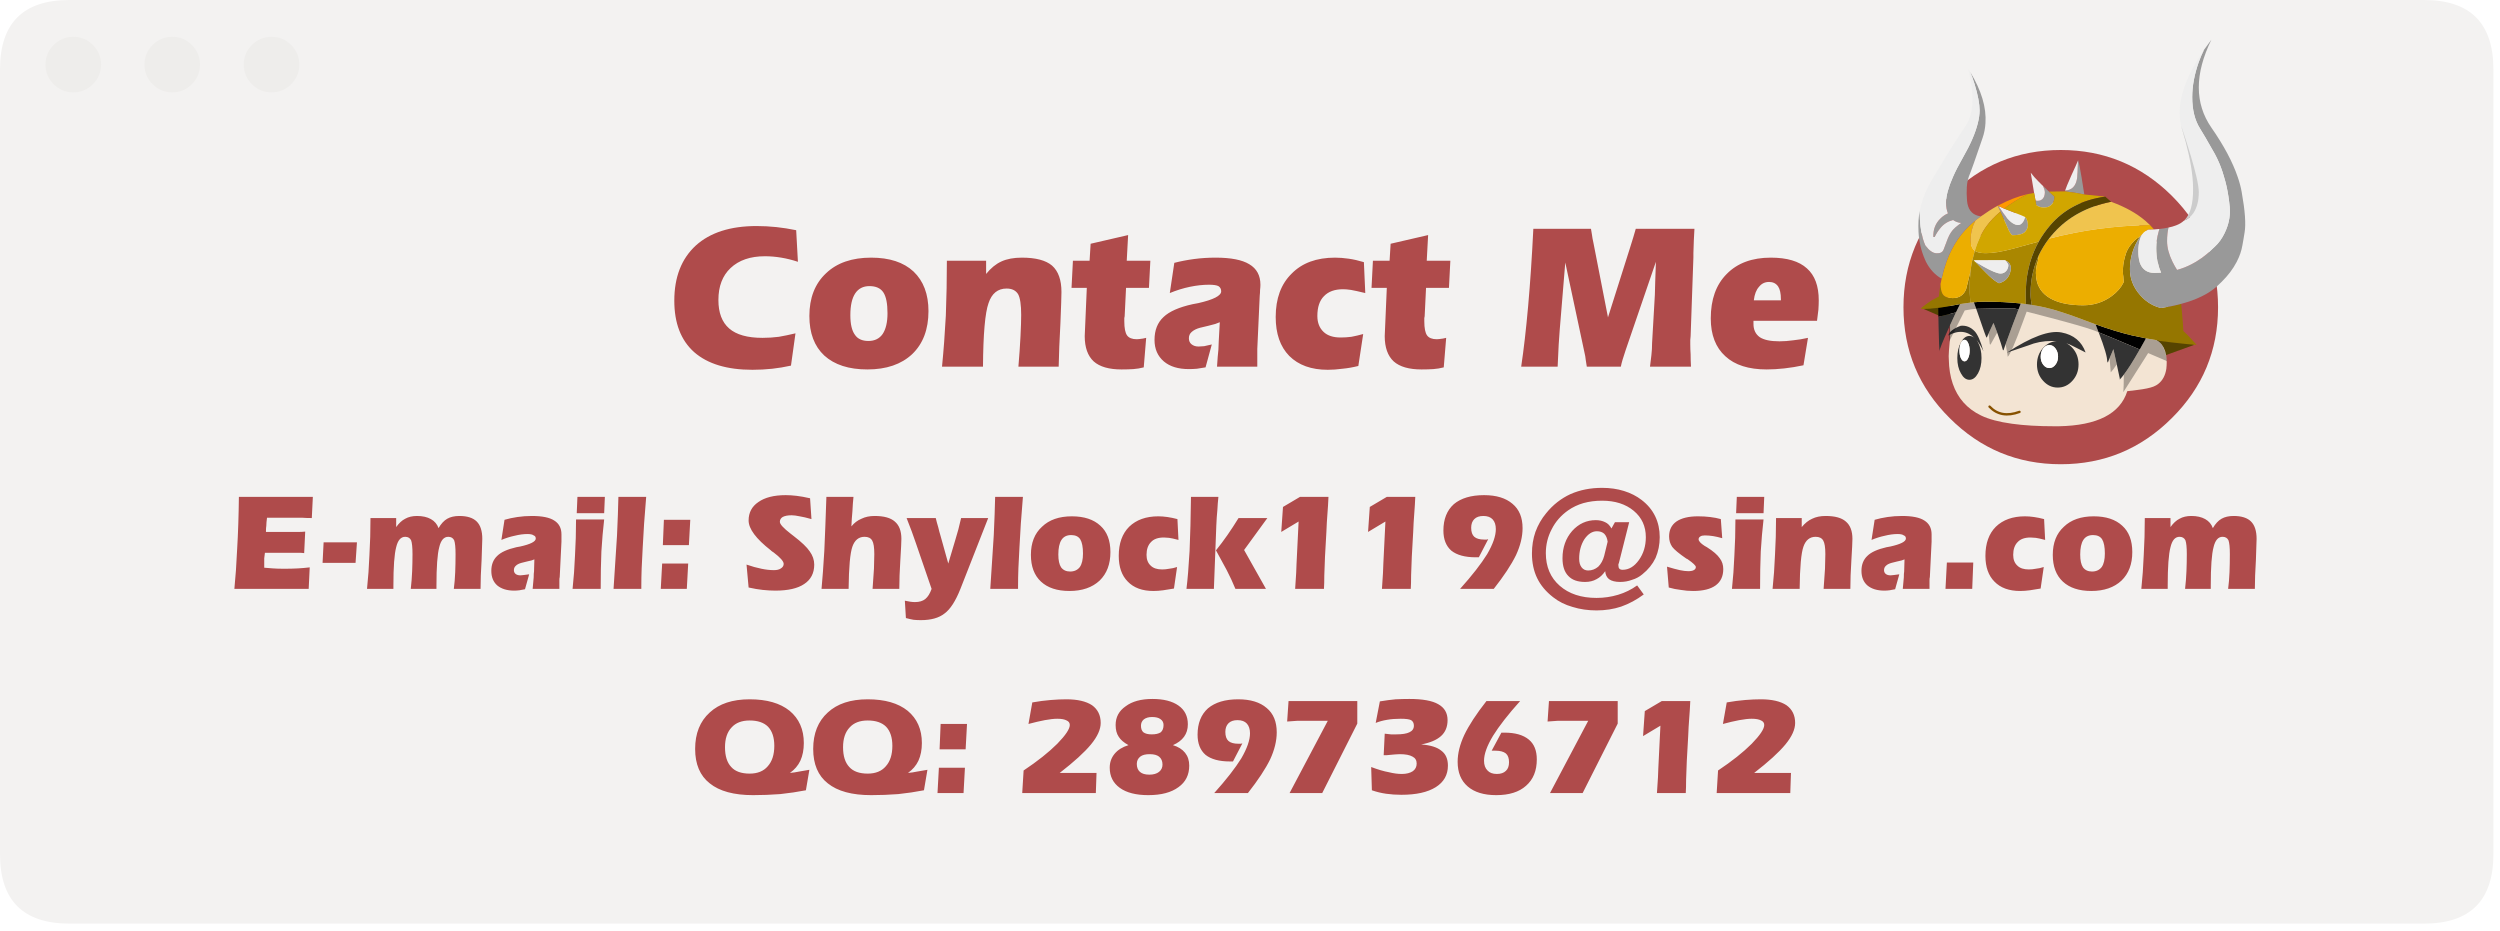 
<svg xmlns="http://www.w3.org/2000/svg" version="1.1" xmlns:xlink="http://www.w3.org/1999/xlink" preserveAspectRatio="none" x="0px" y="0px" width="360px" height="134px" viewBox="0 0 360 134">
<defs>
<linearGradient id="Gradient_1" gradientUnits="userSpaceOnUse" x1="112.688" y1="42.25" x2="117.412" y2="61.15" spreadMethod="pad">
<stop  offset="0%" stop-color="#CCCCCC"/>

<stop  offset="100%" stop-color="#999999"/>
</linearGradient>

<filter id="Filter_1" x="-20%" y="-20%" width="140%" height="140%" color-interpolation-filters="sRGB">
<feColorMatrix in="SourceGraphic" type="matrix" values="0 0 0 0 0.961 0 0 0 0 0.329 0 0 0 0 0.302 0 0 0 1 0" result="result1"/>
</filter>

<filter id="Filter_2" x="-20%" y="-20%" width="140%" height="140%" color-interpolation-filters="sRGB">
<feColorMatrix in="SourceGraphic" type="matrix" values="0 0 0 0 0.941 0 0 0 0 0.843 0 0 0 0 0.396 0 0 0 1 0" result="result1"/>
</filter>

<filter id="Filter_3" x="-20%" y="-20%" width="140%" height="140%" color-interpolation-filters="sRGB">
<feColorMatrix in="SourceGraphic" type="matrix" values="0 0 0 0 0.592 0 0 0 0 0.804 0 0 0 0 0.459 0 0 0 1 0" result="result1"/>
</filter>

<g id="Layer0_0_MEMBER_0_FILL">
<path fill="#F3F2F1" stroke="none" d="
M 2770.25 229.65
Q 2770.25 219.65 2760.25 219.65
L 2421.2 219.65
Q 2411.2 219.65 2411.2 229.65
L 2411.2 342.65
Q 2411.2 352.65 2421.2 352.65
L 2760.25 352.65
Q 2770.25 352.65 2770.25 342.65
L 2770.25 229.65 Z"/>
</g>

<g id="circle_mc_0_Layer0_0_FILL">
<path fill="#EEEDEB" stroke="none" d="
M 16 8
Q 16 4.7 13.65 2.35 11.3 0 8 0 4.7 0 2.35 2.35 0 4.7 0 8 0 11.3 2.35 13.65 4.7 16 8 16 11.3 16 13.65 13.65 16 11.3 16 8 Z"/>
</g>

<g id="Layer0_0_MEMBER_1_MEMBER_0_FILL">
<path fill="#AF4B4B" stroke="none" d="
M 2681.95 279.85
Q 2688.6 286.5 2697.95 286.5 2707.3 286.5 2713.95 279.85 2720.6 273.25 2720.6 263.9 2720.6 254.5 2713.95 247.85 2707.3 241.25 2697.95 241.25 2688.6 241.25 2681.95 247.85 2675.3 254.5 2675.3 263.9 2675.3 273.25 2681.95 279.85 Z"/>
</g>

<g id="avatar_head_mc_3_0_Layer3_0_FILL">
<path fill="#564400" stroke="none" d="
M 25.9 65.65
L 11.55 69.4 24.55 75.05 25.9 65.65
M 107 77.8
L 110.1 89.85 124.9 84.5 107 77.8 Z"/>
</g>

<g id="avatar_head_mc_3_0_Layer2_0_FILL">
<path fill="#F3E4D3" stroke="none" d="
M 113.2 94.5
Q 113.35 93.2 113.35 91.75 113.35 91.1 113.3 90.5 113.05 86.8 111.35 84.5 110.485 83.346 109.25 82.6 124.978 45.08 96 31.35 67.084 17.668 44.05 32.9 21.053 48.138 22.15 63.15 23.307 78.204 22.8 82.95 22.35 87.752 22.35 89.25 22.35 89.9 22.4 90.5 22.5 96.25 24.05 100.75 27.15 109.8 35.85 114 40.7 116.35 48.8 117.45 56.3 118.5 66.6 118.5 67.4 118.5 68.25 118.5 92.4 118.05 96.9 103.85 98.8 103.6 101.05 103.35 105.6 102.8 107.8 101.95 109 101.5 109.9 100.75 112.55 98.65 113.2 94.5 Z"/>
</g>

<g id="avatar_head_mc_3_0_Layer1_0_FILL">
<path fill="#333333" stroke="none" d="
M 46.7 87.75
Q 53.4 85.55 55.6 84.75 60.1 82.9 65.25 82.9 66.393 82.9 67.45 83 64.165 83.149 61.75 85.8 59.2 88.65 59.2 92.7 59.2 96.7 61.75 99.5 64.3 102.35 67.85 102.35 71.45 102.35 74 99.5 76.55 96.7 76.55 92.7 76.55 88.65 74 85.8 72.85 84.537 71.45 83.85 72.936 84.326 74.25 85.05 75.95 85.95 79.5 87.7 77.05 80.8 69.45 79.35 61.85 77.85 46.7 87.75
M 61.8 86
Q 62.9 84.6 64.35 84.6 65.85 84.6 66.9 86 68 87.45 68 89.45 68 91.4 66.9 92.8 65.85 94.2 64.35 94.2 62.9 94.2 61.8 92.8 60.75 91.4 60.75 89.45 60.75 87.45 61.8 86
M 34.6 83.5
Q 34.3 82.95 34 82.5 35.5 84.35 36.85 87.2 35.05 80.75 33.15 78.8 30.7 76.25 27.4 76.55 22.85 78.25 22.1 80.65 28.6 77.05 33.3 81.8 32.25 80.8 31 80.8 28.9 80.8 27.45 83.5 25.95 86.2 25.95 90 25.95 93.8 27.45 96.4 28.9 99.1 31 99.1 33.1 99.1 34.6 96.4 36.05 93.8 36.05 90 36.05 86.2 34.6 83.5
M 27.45 83.7
Q 28.1 82.4 28.95 82.4 29.85 82.4 30.45 83.7 31.1 85.05 31.1 86.9 31.1 88.85 30.45 90.1 29.85 91.4 28.95 91.4 28.1 91.4 27.45 90.1 26.85 88.85 26.85 86.9 26.85 85.05 27.45 83.7 Z"/>

<path fill="#FFFFFF" stroke="none" d="
M 64.35 84.6
Q 62.9 84.6 61.8 86 60.75 87.45 60.75 89.45 60.75 91.4 61.8 92.8 62.9 94.2 64.35 94.2 65.85 94.2 66.9 92.8 68 91.4 68 89.45 68 87.45 66.9 86 65.85 84.6 64.35 84.6
M 28.95 82.4
Q 28.1 82.4 27.45 83.7 26.85 85.05 26.85 86.9 26.85 88.85 27.45 90.1 28.1 91.4 28.95 91.4 29.85 91.4 30.45 90.1 31.1 88.85 31.1 86.9 31.1 85.05 30.45 83.7 29.85 82.4 28.95 82.4 Z"/>
</g>

<g id="avatar_head_mc_3_0_Layer0_0_FILL">
<path fill="#000000" fill-opacity="0.302" stroke="none" d="
M 39 79.8
L 39 79.8
Q 39.226 81.623 39.5 84.25
L 39.65 84.3
Q 39.75 84.35 39.75 84.5 41.348 81.537 42.6 79.4
L 42.6 79.4
Q 41.725 76.975 41.05 75.35 40.183 77.267 39 79.8
M 27.1 67.5
Q 26.332 69.109 25.4 70.95 24.192 73.586 22.75 76.7 22.623 76.978 22.5 77.25
L 22.5 83.25 29.05 70.15
Q 32.055 69.555 33.75 69.5 33.802 69.498 33.85 69.5 33.316 67.986 32.85 66.75 32.132 66.811 31.35 66.9 31.011 66.943 30.65 67 28.956 67.202 27.1 67.5
M 109 82.55
Q 106.811 82.205 104.7 81.8 103.438 84.11 102.1 86.45 101.923 86.751 101.75 87.05 97.983 93.679 95.45 96.95 95.421 102.293 95.25 104
L 95.25 104.25
Q 95.4 103.95 103.9 90.65 104.803 89.24 105.6 87.95 109.275 89.506 113.45 91.3 112.755 85.103 109.7 82.8 110.95 82.874 109 82.55
M 89.5 90.1
Q 89.702 92.583 90 96 91.038 94.937 92.5 92.65 92.358 92.01 92.2 91.3 91.477 88.132 91.1 86.3 90.819 86.981 90.45 87.85 89.96 89.036 89.5 90.1
M 84.9 79.25
Q 84.279 77.54 83.65 75.95 81.598 75.216 79.45 74.4 68.55 70.25 62.5 68.9 59.871 68.299 57 67.85 56.515 67.774 56 67.7 55.293 67.597 54.55 67.5 53.527 67.367 52.45 67.25 51.998 68.449 51.5 69.75 49.145 75.814 46.1 84.25 47 88.812 47 89.5 48.55 87.95 53.15 75.4 54.105 72.793 54.9 70.65 58.339 71.539 63.95 73 79.1 77 83 78.5 83.775 78.798 84.9 79.25 Z"/>

<path fill="#000000" stroke="none" d="
M 32.85 66.75
Q 33.316 67.986 33.85 69.5 39.591 69.3 49.5 69.25
L 51.5 69.75
Q 51.998 68.449 52.45 67.25 45.615 66.5 37.5 66.5 35.374 66.5 32.85 66.75
M 27.1 67.5
Q 25.33 67.812 23.4 68.2 20.571 68.756 18 69.05 18 69.287 18 69.5 18 70.322 18.05 72.8 20.222 72.303 23.2 71.55 24.372 71.243 25.4 70.95 26.332 69.109 27.1 67.5
M 83.65 75.95
Q 84.279 77.54 84.9 79.25 89.93 81.285 102.1 86.45 103.438 84.11 104.7 81.8 104.546 81.778 104.4 81.75 101.578 81.216 98.95 80.6 92.143 78.989 83.65 75.95 Z"/>

<path fill="#333333" stroke="none" d="
M 33.85 69.5
Q 34.479 71.24 35.2 73.35 37.75 80.8 38 81.25
L 38.25 81.5
Q 38.652 80.62 39 79.8 40.183 77.267 41.05 75.35 41.725 76.975 42.6 79.4
L 42.6 79.4
Q 44.451 84.603 45 86.75
L 45.25 86.75
Q 45.696 85.488 46.1 84.25 49.145 75.814 51.5 69.75
L 49.5 69.25
Q 39.591 69.3 33.85 69.5
M 25.4 70.95
Q 24.372 71.243 23.2 71.55 20.222 72.303 18.05 72.8 18.085 74.747 18.15 77.65 18.35 85.6 18.5 87
L 18.5 87.2
Q 18.525 85.982 22.5 77.25 22.623 76.978 22.75 76.7 24.192 73.586 25.4 70.95
M 84.9 79.25
L 84.95 79.3
Q 88.65 88.85 88.5 91.5 88.75 91.5 88.75 92 89.113 91.104 89.5 90.1 89.96 89.036 90.45 87.85 90.819 86.981 91.1 86.3 91.477 88.132 92.2 91.3 92.358 92.01 92.5 92.65 93.705 98.097 93.75 98.5
L 93.75 99
Q 94.521 98.229 95.45 96.95 97.983 93.679 101.75 87.05 101.923 86.751 102.1 86.45 89.93 81.285 84.9 79.25 Z"/>

<path fill="#957600" stroke="none" d="
M 31.15 58.2
Q 31.249 55.945 31.45 53.8 30.983 55.815 30.4 58.2 30.039 59.629 29.65 61.2 28.15 65 24 65 20.85 65 19.8 63.25 19.032 61.983 18.95 59.1 18.524 61.664 18.25 64.35 16.548 65.187 15.15 66 13.754 66.859 10.75 69.25 11.164 69.48 11.25 69.55 14.379 69.545 18 69.05 20.571 68.756 23.4 68.2 25.33 67.812 27.1 67.5 28.956 67.202 30.65 67 31.011 66.943 31.35 66.9 31.328 66.282 31.3 65.65 31.195 64.186 31.15 62.75 31.089 60.41 31.15 58.2
M 100 40.9
Q 97.402 43.452 96.45 46.05 95.83 47.848 95.45 49.7 95.447 49.85 95.4 50 95.305 50.672 95.2 51.35 94.907 54.057 95.25 56.1
L 95.4 58.2 95.4 58.35
Q 93.805 61.663 90.4 64.15 85.15 68 78.5 68 70.9 68 66 65.75 60.581 63.246 59.2 58.2 58.75 56.495 58.75 54.5 58.75 52.3 59.4 50.25 59.436 50.128 59.45 50 59.511 49.854 59.55 49.7 59.768 48.704 59.85 47.35 59.346 48.507 58.9 49.7 58.844 49.85 58.8 50 57.373 53.905 56.8 58.2 56.5 60.827 56.5 63.6 56.5 64.396 56.7 65.9
L 56.7 65.95
Q 56.792 66.524 56.9 67.2 56.947 67.532 57 67.85 59.871 68.299 62.5 68.9 68.55 70.25 79.45 74.4 81.598 75.216 83.65 75.95 92.143 78.989 98.95 80.6 101.578 81.216 104.4 81.75 104.546 81.778 104.7 81.8 106.811 82.205 109 82.55 110.95 82.874 109.7 82.8 116.341 83.639 119.95 84 122.848 84.335 125.85 84.55 124.804 83.413 123.4 81.85 121.909 80.169 120.3 78.75 120.182 75.911 119.7 70.7 119.578 69.019 119.4 67.4 115.532 68.455 110.95 69.15 107.344 68.282 104.4 65.85 103.304 64.928 102.3 63.8 99.962 61.163 98.9 58.2 98 55.714 98 53 98 51.476 98.15 50 98.204 49.85 98.2 49.7 98.726 45.967 100.4 42.55 101.37 40.532 102.5 39.05 100.853 40.078 100 40.9 Z"/>

<path fill="#ECAE00" stroke="none" d="
M 33.5 32.65
Q 33.207 32.872 32.9 33.1 25.24 39.401 21.45 49.7 21.42 49.85 21.35 50 20.184 53.264 19.4 56.9 19.265 57.557 19.15 58.2 19.056 58.66 18.95 59.1 19.032 61.983 19.8 63.25 20.85 65 24 65 28.15 65 29.65 61.2 30.039 59.629 30.4 58.2 30.983 55.815 31.45 53.8 31.692 51.855 32.05 50 32.071 49.85 32.1 49.7 32.156 49.361 32.2 49
L 32.1 49.7
Q 32.201 49.376 32.25 49.05 32.312 48.904 32.35 48.75 32.765 46.931 33.25 45.25
L 33.25 45.25
Q 31.5 44 31.5 40.5 31.5 36.673 33.5 32.65
M 96.45 46.05
Q 97.402 43.452 100 40.9 100.853 40.078 102.5 39.05 103.104 38.357 103.7 37.75 103.944 37.568 104.15 37.35 104.287 37.285 104.4 37.2 104.937 36.794 105.5 36.45 106.836 36.441 108.05 36.35 107.273 35.423 106.35 34.5 84.543 34.864 64.2 40.2 61.605 43.593 59.85 47.35 59.768 48.704 59.55 49.7 59.511 49.854 59.45 50 59.436 50.128 59.4 50.25 58.75 52.3 58.75 54.5 58.75 56.495 59.2 58.2 60.581 63.246 66 65.75 70.9 68 78.5 68 85.15 68 90.4 64.15 93.805 61.663 95.4 58.35
L 95.4 58.2 95.25 56.1
Q 94.907 54.057 95.2 51.35 95.305 50.672 95.4 50 95.447 49.85 95.45 49.7 95.83 47.848 96.45 46.05 Z"/>

<path fill="#AA8700" stroke="none" d="
M 59.95 41.4
Q 52.54 43.501 49.15 44.4 42.2 46.25 37.85 46.25 34.619 46.25 33.25 45.25 32.765 46.931 32.35 48.75 32.312 48.904 32.25 49.05 32.201 49.376 32.1 49.7
L 32.2 49
Q 32.156 49.361 32.1 49.7 32.071 49.85 32.05 50 31.692 51.855 31.45 53.8 31.249 55.945 31.15 58.2 31.089 60.41 31.15 62.75 31.195 64.186 31.3 65.65 31.328 66.282 31.35 66.9 32.132 66.811 32.85 66.75 35.374 66.5 37.5 66.5 45.615 66.5 52.45 67.25 53.527 67.367 54.55 67.5 54.5 65.834 54.5 63.75 54.5 63.017 54.5 62.3 54.578 60.21 54.75 58.2 55.22 53.919 56.35 50 56.405 49.85 56.45 49.7 57.776 45.323 59.95 41.4
M 45.75 49.2
Q 45.936 49.271 46.1 49.35 46.453 49.509 46.75 49.7 46.97 49.841 47.15 50 48.82 51.396 48.05 54.1 47.303 56.952 44.9 58.2 44.199 58.569 43.35 58.8 42.85 58.553 42.3 58.2 40.421 56.98 38 54.5 35.432 51.859 33.6 50 33.472 49.873 33.35 49.75 33.325 49.725 33.3 49.7 33.071 49.472 32.85 49.25
L 45.75 49.2
M 32.6 48.75
L 32.5 48.75
Q 32.599 48.64 32.65 48.7 32.642 48.725 32.6 48.75 Z"/>

<path fill="#999999" stroke="none" d="
M 33.75 50
Q 33.542 49.872 33.35 49.75 33.472 49.873 33.6 50 35.432 51.859 38 54.5 40.421 56.98 42.3 58.2 42.85 58.553 43.35 58.8 44.199 58.569 44.9 58.2 47.303 56.952 48.05 54.1 48.82 51.396 47.15 50 46.97 49.841 46.75 49.7 46.453 49.509 46.1 49.35 46.261 49.532 46.4 49.7 46.528 49.856 46.6 50 47.25 50.811 47.25 51.25 47.25 52.45 46.5 53.5 45.55 54.75 44 54.75 42.05 54.75 36.8 51.8 35.001 50.778 33.75 50
M 54.2 31.15
Q 54.06 32.029 53.5 33 52.55 34.5 51.35 34.5 49.15 34.5 46.5 31.35 45.619 30.33 43.15 26.6 42.983 26.526 42.8 26.45 43.367 27.641 43.95 28.9 45.553 32.48 47.4 36.65 47.897 37.805 48.7 38.65 48.657 38.75 49.1 38.75 52.954 38.754 54.3 37.25 55.684 35.797 55.35 33.7 55.047 31.767 54.2 31.15
M 61.7 18.15
Q 61.824 18.452 61.95 18.75 62.5 20 62.5 20.75 62.5 22.8 61.4 23.75 60.35 24.663 58.6 24.3 58.779 25.371 58.9 26.1 59 26.446 60.15 26.85 61.307 27.308 62.85 27.15 64.446 26.996 65.5 25.75 66.457 24.602 66.5 22.65 65.313 21.604 64.2 20.55 62.898 19.349 61.7 18.15
M 76.3 7.65
Q 76.272 8.419 76.25 9.25 76.164 12.847 76 14.5 75.979 14.778 75.95 15 75.17 19.926 70.95 20.1 70.937 20.303 70.9 20.45 75.38 20.986 78.95 21.75 78.337 17.581 77.8 14.5 76.989 9.595 76.4 7.45 76.358 7.555 76.3 7.65
M 124 -18.85
Q 124 -10.9 127.3 -5.7 129.052 -2.915 132.5 3.2 134.49 6.504 135.95 10.35 136.719 12.395 137.3 14.5 137.877 16.364 138.3 18.25 139.213 22.337 139.65 26.95 140.079 31.613 138.25 36.2 137.915 37.041 137.55 37.8 135.88 41.295 133.45 43.5 130.53 46.253 130.25 46.5 128.126 48.308 125.8 49.7 125.577 49.853 125.3 50 124.611 50.42 123.85 50.8 120.909 52.356 117.65 53.25
L 117.65 53.2
Q 116.613 51.564 115.85 50 115.771 49.85 115.7 49.7 113.5 45.172 113.5 41.25 113.5 38.065 114.1 35.55 112.383 35.955 110.3 36.15 110.126 36.758 109.95 37.4 109 40.75 109 44.1 109 47.064 109.5 49.7 109.556 49.851 109.6 50 110.099 52.33 111 54.4 109.654 54.5 108.25 54.5 105.924 54.5 104.4 53.4 102.796 52.305 102.05 50 102.042 49.853 102 49.7 101.5 47.928 101.5 45.5 101.505 42.645 102.15 40.55 102.433 39.62 102.85 38.85 103.241 38.258 103.7 37.75 103.104 38.357 102.5 39.05 101.37 40.532 100.4 42.55 98.726 45.967 98.2 49.7 98.204 49.85 98.15 50 98 51.476 98 53 98 55.714 98.9 58.2 99.962 61.163 102.3 63.8 103.304 64.928 104.4 65.85 107.344 68.282 110.95 69.15 115.532 68.455 119.4 67.4 128.977 64.841 134.25 60.15 135.342 59.183 136.3 58.2 140.308 54.225 142.5 50 142.599 49.85 142.65 49.7 144.361 46.413 144.95 42.95 144.987 42.869 145.4 40.4 145.597 39.278 145.85 37.65 146.767 32.483 144.65 20.75 144.132 17.754 143 14.5 139.85 5.141 132 -6.15 121.487 -21.37 132 -42.85 130.389 -40.718 128.95 -38.65 127.763 -36.422 126.7 -33.45 124 -25.8 124 -18.85
M 31.3 -29.4
Q 32.235 -27.319 33.15 -24.35 35.25 -17.45 35.25 -13.35 35.25 -10.91 34.5 -8 33.002 -1.848 28.25 6.4 25.711 10.825 24.1 14.5 21.25 20.958 21.25 25.1 21.25 27.752 22.05 29.65 20.339 30.361 18.85 31.85 15.77 34.883 15.95 39.5 16.189 39.5 16.5 39.5 17.35 37.65 18.9 35.75 20.944 33.237 24.2 32.4 25.629 33.46 27.6 33.65 27.114 33.855 25.1 35.55 23.142 37.232 22 40.1 20.867 43.023 20.25 44.7 19.627 46.415 17.3 46.3 14.977 46.246 12.6 43 12.043 41.762 11.6 40.25 10.25 35.6 10.25 28.85
L 10.25 28.6
Q 9.521 32.637 9.75 37.15 9.746 37.256 9.75 37.3 10.071 43.529 12.45 48.9 12.631 49.308 12.8 49.7 12.9 49.851 12.95 50 15.315 54.56 19.4 56.9 20.184 53.264 21.35 50 21.42 49.85 21.45 49.7 25.24 39.401 32.9 33.1 33.207 32.872 33.5 32.65 33.573 32.585 33.65 32.5 34.729 31.688 35.8 30.9 35.164 30.818 34.6 30.65 30.457 29.505 30 24.3 29.499 17.809 30.7 14.5 30.765 14.347 30.8 14.2 32.169 10.884 36.5 -1.85 37.519 -4.818 37.7 -8 38.37 -17.795 31.3 -29.4 Z"/>

<path fill="#EEEEEE" stroke="none" d="
M 46.1 49.35
Q 45.936 49.271 45.75 49.2
L 32.85 49.25
Q 33.071 49.472 33.3 49.7 33.325 49.725 33.35 49.75 33.542 49.872 33.75 50 35.001 50.778 36.8 51.8 42.05 54.75 44 54.75 45.55 54.75 46.5 53.5 47.25 52.45 47.25 51.25 47.25 50.811 46.6 50 46.528 49.856 46.4 49.7 46.261 49.532 46.1 49.35
M 53.5 33
Q 54.06 32.029 54.2 31.15 54.128 31.117 54.05 31.05 53.086 30.561 50.25 29.5 47.517 28.487 45.5 27.65 44.172 27.085 43.15 26.6 45.619 30.33 46.5 31.35 49.15 34.5 51.35 34.5 52.55 34.5 53.5 33
M 61.95 18.75
Q 61.824 18.452 61.7 18.15 61.596 18.093 61.5 18 59.495 16.029 58.1 14.5 57.225 13.491 56.6 12.65 56.757 13.616 56.9 14.5 57.55 18.343 58 21.1 58.344 22.961 58.6 24.3 60.35 24.663 61.4 23.75 62.5 22.8 62.5 20.75 62.5 20 61.95 18.75
M 76.25 9.25
Q 76.272 8.419 76.3 7.65 75.645 9.287 73.55 13.8 73.416 14.171 73.25 14.5 71.483 18.43 70.95 20.1 75.17 19.926 75.95 15 75.979 14.778 76 14.5 76.164 12.847 76.25 9.25
M 110.3 36.15
Q 109.244 36.299 108.05 36.35 106.836 36.441 105.5 36.45 104.937 36.794 104.4 37.2 104.287 37.285 104.15 37.35 103.944 37.568 103.7 37.75 103.241 38.258 102.85 38.85 102.433 39.62 102.15 40.55 101.505 42.645 101.5 45.5 101.5 47.928 102 49.7 102.042 49.853 102.05 50 102.796 52.305 104.4 53.4 105.924 54.5 108.25 54.5 109.654 54.5 111 54.4 110.099 52.33 109.6 50 109.556 49.851 109.5 49.7 109 47.064 109 44.1 109 40.75 109.95 37.4 110.126 36.758 110.3 36.15
M 127.3 -5.7
Q 124 -10.9 124 -18.85 124 -25.8 126.7 -33.45 127.763 -36.422 128.95 -38.65 116.284 -20.134 119.35 -7.05 124.099 7.053 125.8 14.5 126.75 18.659 126.75 20.75 126.75 26.15 124.5 29.5 122.965 31.757 120.6 32.65 120.573 32.678 120.55 32.7 120.484 32.762 120.4 32.8 119.213 33.897 117.25 34.65 117.196 34.681 117.1 34.7 115.774 35.217 114.1 35.55 113.5 38.065 113.5 41.25 113.5 45.172 115.7 49.7 115.771 49.85 115.85 50 116.613 51.564 117.65 53.2
L 117.65 53.25
Q 120.909 52.356 123.85 50.8 124.611 50.42 125.3 50 125.577 49.853 125.8 49.7 128.126 48.308 130.25 46.5 130.53 46.253 133.45 43.5 135.88 41.295 137.55 37.8 137.915 37.041 138.25 36.2 140.079 31.613 139.65 26.95 139.213 22.337 138.3 18.25 137.877 16.364 137.3 14.5 136.719 12.395 135.95 10.35 134.49 6.504 132.5 3.2 129.052 -2.915 127.3 -5.7
M 30.1 -8
Q 29.807 -7.428 29.45 -6.9 24.393 0.587 20.9 6.4 18.176 10.931 16.05 14.5 15.454 15.514 14.9 16.45 12.382 20.69 10.9 25.9 10.524 27.231 10.25 28.6
L 10.25 28.85
Q 10.25 35.6 11.6 40.25 12.043 41.762 12.6 43 14.977 46.246 17.3 46.3 19.627 46.415 20.25 44.7 20.867 43.023 22 40.1 23.142 37.232 25.1 35.55 27.114 33.855 27.6 33.65 25.629 33.46 24.2 32.4 20.944 33.237 18.9 35.75 17.35 37.65 16.5 39.5 16.189 39.5 15.95 39.5 15.77 34.883 18.85 31.85 20.339 30.361 22.05 29.65 21.25 27.752 21.25 25.1 21.25 20.958 24.1 14.5 25.711 10.825 28.25 6.4 33.002 -1.848 34.5 -8 35.25 -10.91 35.25 -13.35 35.25 -17.45 33.15 -24.35 32.235 -27.319 31.3 -29.4 30.955 -30.016 30.55 -30.65 34.232 -15.537 30.1 -8 Z"/>

<path fill="#F0C44E" stroke="none" d="
M 43.95 28.9
Q 43.367 27.641 42.8 26.45 39.319 28.366 35.8 30.9 34.729 31.688 33.65 32.5 33.573 32.585 33.5 32.65 31.5 36.673 31.5 40.5 31.5 44 33.25 45.25
L 33.25 45.25
Q 35.091 39.184 38.05 35.1 40.398 31.862 43.95 28.9
M 90.4 24.9
Q 90.294 24.877 90.15 24.8 75.267 27.785 66.3 37.7 65.184 38.93 64.2 40.2 84.543 34.864 106.35 34.5 105.44 33.583 104.4 32.7 98.867 27.999 90.4 24.9 Z"/>

<path fill="#FF9900" fill-opacity="0.988" stroke="none" d="
M 43.15 26.6
Q 44.172 27.085 45.5 27.65 49.694 24.467 55.3 21.6 49.171 23.032 43 26.35 42.907 26.405 42.8 26.45 42.983 26.526 43.15 26.6 Z"/>

<path fill="#D1A600" stroke="none" d="
M 64.2 20.55
Q 65.313 21.604 66.5 22.65 66.457 24.602 65.5 25.75 64.446 26.996 62.85 27.15 61.307 27.308 60.15 26.85 59 26.446 58.9 26.1 58.779 25.371 58.6 24.3 58.344 22.961 58 21.1 56.674 21.312 55.3 21.6 49.694 24.467 45.5 27.65 47.517 28.487 50.25 29.5 53.086 30.561 54.05 31.05 54.128 31.117 54.2 31.15 55.047 31.767 55.35 33.7 55.684 35.797 54.3 37.25 52.954 38.754 49.1 38.75 48.657 38.75 48.7 38.65 47.897 37.805 47.4 36.65 45.553 32.48 43.95 28.9 40.398 31.862 38.05 35.1 35.091 39.184 33.25 45.25 34.619 46.25 37.85 46.25 42.2 46.25 49.15 44.4 52.54 43.501 59.95 41.4 61.931 37.894 64.6 34.75 73.155 24.657 87.7 22.65
L 78.95 21.75
Q 75.38 20.986 70.9 20.45 67.185 20.503 64.2 20.55 Z"/>

<path fill="#564400" stroke="none" d="
M 90.15 24.8
L 87.7 22.65
Q 73.155 24.657 64.6 34.75 61.931 37.894 59.95 41.4 57.776 45.323 56.45 49.7 56.405 49.85 56.35 50 55.22 53.919 54.75 58.2 54.578 60.21 54.5 62.3 54.5 63.017 54.5 63.75 54.5 65.834 54.55 67.5 55.293 67.597 56 67.7 56.515 67.774 57 67.85 56.947 67.532 56.9 67.2 56.792 66.524 56.7 65.95
L 56.7 65.9
Q 56.5 64.396 56.5 63.6 56.5 60.827 56.8 58.2 57.373 53.905 58.8 50 58.844 49.85 58.9 49.7 59.346 48.507 59.85 47.35 61.605 43.593 64.2 40.2 65.184 38.93 66.3 37.7 75.267 27.785 90.15 24.8 Z"/>

<path fill="url(#Gradient_1)" stroke="none" d="
M 119.35 -7.05
Q 119.519 -6.328 119.7 -5.65 123.248 5.957 124.1 14.5 124.349 16.951 124.35 19.15 124.496 28.947 120.6 32.65 122.965 31.757 124.5 29.5 126.75 26.15 126.75 20.75 126.75 18.659 125.8 14.5 124.099 7.053 119.35 -7.05 Z"/>
</g>

<g id="Layer0_0_MEMBER_2_FILL">
<path fill="#AF4B4B" stroke="none" d="
M 253.6 103.75
Q 254.05 103.95 254.05 104.4 254.05 105.25 252.25 107.1 250.4 108.95 247.4 110.95
L 247.2 114.2 257.8 114.2 257.9 111.3 252.6 111.3
Q 255.7 108.9 257.1 107.2 258.5 105.5 258.5 104.1 258.5 102.45 257.25 101.55 255.95 100.7 253.55 100.7 252.55 100.7 251.3 100.8 250.05 100.9 248.65 101.15
L 248.1 104.25
Q 249.4 103.9 250.45 103.7 251.55 103.5 252.25 103.5 253.15 103.5 253.6 103.75
M 195.45 104.2
L 195.45 100.95 185.55 100.95 185.35 103.9
Q 186.15 103.85 186.75 103.8 187.35 103.8 187.7 103.8 188.8 103.8 191 103.8 191.1 103.8 191.2 103.8
L 185.7 114.2 190.4 114.2 195.45 104.2
M 203.2 103.7
Q 203.6 103.95 203.6 104.5 203.6 105.15 202.95 105.45 202.35 105.75 201.05 105.75 200.7 105.75 200.3 105.75 199.9 105.7 199.4 105.65
L 199.25 108.75
Q 199.4 108.75 199.65 108.75 201.15 108.6 201.55 108.6 202.8 108.6 203.4 108.95 204 109.25 204 109.95 204 110.65 203.45 111.05 202.85 111.45 201.85 111.45 201 111.45 200 111.2 198.9 111 197.45 110.45
L 197.55 113.8
Q 198.55 114.15 199.6 114.3 200.65 114.45 201.8 114.45 205 114.45 206.75 113.35 208.5 112.25 208.5 110.25 208.5 108.8 207.55 108.1 206.65 107.35 204.65 107.2 206.55 106.85 207.5 106 208.45 105.15 208.45 103.7 208.45 102.15 207.1 101.4 205.8 100.65 202.95 100.65 202 100.65 200.95 100.7 199.9 100.8 198.7 101
L 198.1 104.1
Q 198.85 103.8 199.75 103.65 200.6 103.5 201.7 103.5 202.8 103.5 203.2 103.7
M 216.65 105.5
Q 216.6 105.5 216.4 105.5 216.25 105.5 216.2 105.5
L 214.8 108.1
Q 214.9 108.1 215.05 108.1 215.15 108.1 215.35 108.1 216.35 108.1 216.85 108.5 217.3 108.9 217.3 109.75 217.3 110.6 216.85 111 216.4 111.45 215.55 111.45 214.65 111.45 214.2 110.95 213.7 110.45 213.7 109.55 213.7 108.1 215 105.95 216.3 103.85 218.9 100.95
L 214.05 100.95
Q 211.85 103.75 210.85 105.85 209.9 107.9 209.9 109.7 209.9 112 211.35 113.25 212.8 114.5 215.45 114.5 218.25 114.5 219.75 113.15 221.3 111.8 221.3 109.35 221.3 107.45 220.15 106.5 218.95 105.5 216.65 105.5
M 239.1 104.5
L 238.8 110.6
Q 238.8 111 238.75 111.9 238.7 112.8 238.6 114.2
L 242.75 114.2
Q 242.8 113.45 242.8 112.25 242.9 110 242.9 109.55
L 243.1 106
Q 243.15 104.65 243.25 103.4 243.35 102.15 243.4 100.95
L 239.3 100.95 236.85 102.4 236.6 106 239.1 104.5
M 232.95 104.2
L 232.95 100.95 223.05 100.95 222.85 103.9
Q 223.65 103.85 224.25 103.8 224.85 103.8 225.2 103.8 226.3 103.8 228.5 103.8 228.6 103.8 228.7 103.8
L 223.2 114.2 227.9 114.2 232.95 104.2
M 183.85 105.45
Q 183.85 103.15 182.4 101.95 180.95 100.7 178.3 100.7 175.5 100.7 173.95 102 172.45 103.35 172.45 105.8 172.45 107.7 173.6 108.7 174.8 109.65 177.1 109.65 177.15 109.65 177.3 109.65 177.5 109.65 177.55 109.65
L 178.9 107.05
Q 178.8 107.05 178.7 107.1 178.6 107.1 178.35 107.1 177.35 107.1 176.9 106.7 176.45 106.3 176.45 105.4 176.45 104.6 176.9 104.15 177.35 103.7 178.2 103.7 179.1 103.7 179.55 104.2 180 104.7 180 105.6 180 107.05 178.75 109.2 177.45 111.3 174.85 114.2
L 179.7 114.2
Q 181.9 111.4 182.9 109.35 183.85 107.3 183.85 105.45
M 115.1 111.1
Q 114.4 111.25 113.75 111.3 114.75 110.6 115.25 109.55 115.75 108.45 115.75 107 115.75 104.05 113.7 102.35 111.65 100.7 107.95 100.7 104.25 100.7 102.2 102.6 100.1 104.5 100.1 107.85 100.1 111.15 102.2 112.8 104.3 114.5 108.45 114.5 110.4 114.5 112.35 114.35 114.25 114.15 116.05 113.8
L 116.55 110.85
Q 115.8 111 115.1 111.1
M 105.3 110.45
Q 104.4 109.5 104.4 107.6 104.4 105.75 105.35 104.75 106.25 103.75 107.95 103.75 109.7 103.75 110.6 104.65 111.5 105.6 111.5 107.4 111.5 109.3 110.55 110.35 109.65 111.4 107.95 111.4 106.15 111.4 105.3 110.45
M 133.55 110.85
Q 132.8 111 132.1 111.1 131.4 111.25 130.75 111.3 131.75 110.6 132.25 109.55 132.75 108.45 132.75 107 132.75 104.05 130.7 102.35 128.65 100.7 124.95 100.7 121.25 100.7 119.2 102.6 117.1 104.5 117.1 107.85 117.1 111.15 119.2 112.8 121.3 114.5 125.45 114.5 127.4 114.5 129.35 114.35 131.25 114.15 133.05 113.8
L 133.55 110.85
M 128.5 107.4
Q 128.5 109.3 127.55 110.35 126.65 111.4 124.95 111.4 123.15 111.4 122.3 110.45 121.4 109.5 121.4 107.6 121.4 105.75 122.35 104.75 123.25 103.75 124.95 103.75 126.7 103.75 127.6 104.65 128.5 105.6 128.5 107.4
M 138.95 110.55
L 135.2 110.55 135 114.2 138.75 114.2 138.95 110.55
M 135.45 104.25
L 135.3 107.9 139.05 107.9 139.25 104.25 135.45 104.25
M 158.5 104.1
Q 158.5 102.45 157.25 101.55 155.95 100.7 153.55 100.7 152.55 100.7 151.3 100.8 150.05 100.9 148.65 101.15
L 148.1 104.25
Q 149.4 103.9 150.45 103.7 151.55 103.5 152.25 103.5 153.15 103.5 153.6 103.75 154.05 103.95 154.05 104.4 154.05 105.25 152.25 107.1 150.4 108.95 147.4 110.95
L 147.2 114.2 157.8 114.2 157.9 111.3 152.6 111.3
Q 155.7 108.9 157.1 107.2 158.5 105.5 158.5 104.1
M 171.05 104.3
Q 171.05 102.55 169.7 101.6 168.35 100.65 165.95 100.65 163.5 100.65 162.1 101.7 160.65 102.7 160.65 104.4 160.65 105.45 161.1 106.1 161.5 106.75 162.5 107.3 161.2 107.7 160.5 108.55 159.8 109.4 159.8 110.55 159.8 112.4 161.25 113.45 162.7 114.5 165.35 114.5 168.15 114.5 169.7 113.35 171.25 112.25 171.25 110.25 171.25 109.15 170.65 108.4 170.05 107.65 168.9 107.3 169.95 106.85 170.5 106.1 171.05 105.35 171.05 104.3
M 167.1 103.55
Q 167.55 103.85 167.55 104.4 167.55 105.1 167.15 105.45 166.7 105.75 165.85 105.75 165.05 105.75 164.65 105.45 164.3 105.15 164.3 104.5 164.3 103.95 164.7 103.6 165.15 103.25 165.9 103.25 166.7 103.25 167.1 103.55
M 164.2 108.95
Q 164.65 108.6 165.55 108.6 166.45 108.6 166.9 108.95 167.4 109.35 167.4 110.1 167.4 110.75 166.9 111.15 166.4 111.55 165.5 111.55 164.6 111.55 164.15 111.15 163.7 110.75 163.7 110 163.7 109.35 164.2 108.95
M 297.2 75.85
Q 295.6 77.3 295.6 79.9 295.6 82.4 297.05 83.75 298.5 85.1 301.15 85.1 303.9 85.1 305.5 83.6 307.05 82.1 307.05 79.5 307.05 77 305.6 75.7 304.15 74.35 301.5 74.35 298.75 74.35 297.2 75.85
M 300 77.75
Q 300.45 77.05 301.4 77.05 302.3 77.05 302.7 77.65 303.1 78.3 303.1 79.7 303.1 81 302.65 81.65 302.15 82.3 301.25 82.3 300.4 82.3 299.95 81.7 299.55 81.1 299.55 79.85 299.55 78.45 300 77.75
M 294.5 77.75
L 294.35 74.75
Q 293.6 74.55 292.9 74.45 292.2 74.35 291.6 74.35 288.95 74.35 287.4 75.85 285.9 77.35 285.9 80.05 285.9 82.45 287.2 83.75 288.5 85.1 290.9 85.1 291.55 85.1 292.3 85 293.05 84.9 293.85 84.75
L 294.3 81.65
Q 293.7 81.85 293.15 81.9 292.65 82 292.15 82 291.05 82 290.5 81.45 289.9 80.9 289.9 79.9 289.9 78.7 290.55 78.05 291.15 77.4 292.4 77.4 292.7 77.4 293.15 77.45 293.55 77.5 294.5 77.75
M 280.35 81
L 280.15 84.8 284 84.8 284.15 81 280.35 81
M 324.95 77.6
Q 324.95 75.9 324.15 75.1 323.35 74.3 321.65 74.3 320.6 74.3 319.9 74.7 319.2 75.1 318.65 76.05 318.35 75.2 317.55 74.75 316.75 74.3 315.55 74.3 314.55 74.3 313.85 74.7 313.15 75.05 312.55 75.9
L 312.55 74.6 308.85 74.6
Q 308.85 77.35 308.7 79.9 308.6 82.45 308.35 84.8
L 312.15 84.8 312.15 84.3
Q 312.15 80.3 312.55 78.8 312.9 77.3 313.85 77.3 314.45 77.3 314.7 77.8 314.9 78.35 314.9 79.8 314.9 81 314.85 82.25 314.8 83.5 314.65 84.8
L 318.35 84.8 318.35 84.3
Q 318.35 80.3 318.75 78.8 319.1 77.3 320.05 77.3 320.65 77.3 320.9 77.8 321.1 78.35 321.1 79.8 321.1 81.15 321.05 82.4 321 83.65 320.85 84.8
L 324.7 84.8
Q 324.7 83.05 324.85 80.65 324.95 78.25 324.95 77.6
M 278.15 78
Q 278.15 77.7 278.15 77.45 278.15 77.15 278.15 76.95 278.15 75.6 277.1 74.95 276.1 74.3 273.9 74.3 272.8 74.3 271.8 74.45 270.8 74.6 269.95 74.85
L 269.5 77.75
Q 270.45 77.35 271.4 77.15 272.4 76.9 273.25 76.9 273.9 76.9 274.15 77.1 274.45 77.2 274.45 77.55 274.45 78.2 272.2 78.7 271.85 78.75 271.65 78.8 269.7 79.25 268.9 80.05 268.05 80.85 268.05 82.2 268.05 83.55 268.9 84.3 269.8 85.05 271.35 85.05 271.7 85.05 272.1 85 272.45 84.95 272.9 84.85
L 273.5 82.7
Q 273.1 82.75 272.75 82.8 272.45 82.85 272.25 82.85 271.8 82.85 271.55 82.65 271.3 82.45 271.3 82.1 271.3 81.7 271.6 81.45 271.85 81.2 272.4 81.05
L 273.2 80.85
Q 273.6 80.75 273.85 80.7 274.1 80.6 274.25 80.55
L 274.2 82.3
Q 274.15 82.55 274.15 83.15 274.1 83.75 274 84.8
L 277.85 84.8
Q 277.85 83.85 277.85 83.55 277.85 83.25 277.9 83.1
L 278.15 78
M 253.55 79.4
Q 253.7 76.95 253.95 74.8
L 249.9 74.8
Q 249.9 77.5 249.75 80 249.65 82.5 249.4 84.8
L 253.45 84.8
Q 253.45 81.85 253.55 79.4
M 262.55 77.85
Q 262.85 78.35 262.85 79.8 262.85 80.6 262.8 81.9 262.7 83.25 262.6 84.8
L 266.45 84.8
Q 266.45 83 266.6 80.65 266.75 78.25 266.75 77.6 266.75 75.9 265.8 75.1 264.9 74.3 262.9 74.3 261.75 74.3 260.95 74.7 260.15 75.05 259.45 75.9
L 259.45 74.6 255.75 74.6
Q 255.75 77.35 255.6 79.9 255.5 82.45 255.25 84.8
L 259.15 84.8
Q 259.2 80.1 259.7 78.7 260.2 77.3 261.45 77.3 262.25 77.3 262.55 77.85
M 250.1 71.55
L 250 73.9 253.95 73.9 254.05 71.55 250.1 71.55
M 247.8 74.75
Q 247.1 74.55 246.25 74.45 245.45 74.35 244.5 74.35 242.5 74.35 241.4 75.1 240.35 75.85 240.35 77.25 240.35 78.1 240.8 78.75 241.25 79.35 242.85 80.45 242.9 80.45 243.05 80.55 244.2 81.35 244.2 81.65 244.2 81.95 243.9 82.1 243.65 82.25 243.1 82.25 242.6 82.25 241.9 82.1 241.2 81.95 240.05 81.6
L 240.3 84.6
Q 241.15 84.85 242.05 84.95 242.9 85.1 243.8 85.1 245.95 85.1 247.05 84.3 248.15 83.5 248.15 81.95 248.15 81.05 247.65 80.4 247.15 79.65 245.8 78.8 245.7 78.75 245.45 78.6 244.6 78.05 244.6 77.65 244.6 77.4 244.85 77.25 245.05 77.1 245.5 77.1 246.05 77.1 246.7 77.2 247.3 77.3 248 77.5
L 247.8 74.75
M 228 72.45
Q 229.25 72.1 230.7 72.1 233.5 72.1 235.25 73.55 237 75 237 77.35 237 79.25 236 80.65 235 82.05 233.65 82.05 233.35 82.05 233.2 81.9 233.05 81.75 233.05 81.45 233.05 81.35 233.05 81.2
L 233.1 81.15 234.6 75.2 232.55 75.2 232.05 76.1
Q 231.7 75.45 231.15 75.2 230.55 74.9 229.8 74.9 227.8 74.9 226.4 76.45 225 78.05 225 80.4 225 82.1 225.85 82.95 226.65 83.8 228.25 83.8 229.2 83.8 229.9 83.4 230.6 83.05 231.15 82.25 231.2 83 231.7 83.4 232.25 83.8 233.3 83.8 234.2 83.8 235 83.5 235.85 83.25 236.5 82.7 237.75 81.7 238.4 80.35 239 78.95 239 77.35 239 75.7 238.35 74.35 237.7 73 236.4 72 235.3 71.15 233.85 70.7 232.4 70.25 230.7 70.25 228.2 70.25 226.15 71.15 224.1 72.1 222.65 73.9 221.65 75.1 221.1 76.6 220.6 78.05 220.6 79.7 220.6 81.7 221.35 83.25 222.1 84.8 223.65 86 224.85 86.95 226.45 87.4 228.05 87.9 229.9 87.9 231.8 87.9 233.45 87.35 235.15 86.75 236.7 85.6
L 235.75 84.3
Q 234.5 85.2 233 85.65 231.5 86.1 229.9 86.1 226.6 86.1 224.6 84.35 222.6 82.6 222.6 79.65 222.6 77.8 223.45 76.2 224.25 74.6 225.8 73.5 226.8 72.8 228 72.45
M 231.5 78
L 231 80.05
Q 230.75 81 230.15 81.6 229.5 82.15 228.7 82.15 228.1 82.15 227.75 81.7 227.4 81.25 227.4 80.45 227.4 78.85 228.15 77.65 228.95 76.5 229.95 76.5 230.6 76.5 231 76.85 231.4 77.25 231.5 78
M 213.7 71.3
Q 210.9 71.3 209.35 72.6 207.85 73.95 207.85 76.4 207.85 78.3 209 79.3 210.2 80.25 212.5 80.25 212.55 80.25 212.7 80.25 212.9 80.25 212.95 80.25
L 214.3 77.65
Q 214.2 77.65 214.1 77.7 214 77.7 213.75 77.7 212.75 77.7 212.3 77.3 211.85 76.9 211.85 76 211.85 75.2 212.3 74.75 212.75 74.3 213.6 74.3 214.5 74.3 214.95 74.8 215.4 75.3 215.4 76.2 215.4 77.65 214.15 79.8 212.85 81.9 210.25 84.8
L 215.1 84.8
Q 217.3 82 218.3 79.95 219.25 77.9 219.25 76.05 219.25 73.75 217.8 72.55 216.35 71.3 213.7 71.3
M 199.7 71.55
L 197.25 73 197 76.6 199.5 75.1 199.2 81.2
Q 199.2 81.6 199.15 82.5 199.1 83.4 199 84.8
L 203.15 84.8
Q 203.2 84.05 203.2 82.85 203.3 80.6 203.3 80.15
L 203.5 76.6
Q 203.55 75.25 203.65 74 203.75 72.75 203.8 71.55
L 199.7 71.55
M 159.9 79.5
Q 159.9 77 158.45 75.7 157 74.35 154.35 74.35 151.6 74.35 150.05 75.85 148.45 77.3 148.45 79.9 148.45 82.4 149.9 83.75 151.35 85.1 154 85.1 156.75 85.1 158.35 83.6 159.9 82.1 159.9 79.5
M 152.85 77.75
Q 153.3 77.05 154.25 77.05 155.15 77.05 155.55 77.65 155.95 78.3 155.95 79.7 155.95 81 155.5 81.65 155 82.3 154.1 82.3 153.25 82.3 152.8 81.7 152.4 81.1 152.4 79.85 152.4 78.45 152.85 77.75
M 138 76.25
Q 137.75 77.05 137.55 77.8
L 136.55 81.15 135.45 77.2
Q 135.25 76.55 135.1 75.9 134.9 75.25 134.75 74.6
L 130.55 74.6
Q 130.95 75.65 131.3 76.55 131.6 77.45 131.9 78.25
L 134.15 84.8
Q 133.8 85.8 133.25 86.25 132.7 86.7 131.75 86.7 131.45 86.7 131.1 86.65 130.75 86.6 130.3 86.5
L 130.45 89
Q 131 89.15 131.55 89.25 132.05 89.3 132.6 89.3 134.8 89.3 136 88.35 137.25 87.45 138.3 84.8
L 142.3 74.6 138.4 74.6
Q 138.2 75.45 138 76.25
M 147.3 71.55
L 143.3 71.55
Q 143.25 73.9 143.1 77.1 142.9 80.25 142.6 84.8
L 146.6 84.8 146.6 84.4
Q 146.6 82.05 146.8 78.85 146.95 75.6 147.3 71.55
M 118.7 79.35
Q 118.5 82.7 118.3 84.8
L 122.2 84.8
Q 122.25 80.1 122.75 78.7 123.25 77.3 124.5 77.3 125.3 77.3 125.6 77.85 125.9 78.35 125.9 79.8 125.9 80.6 125.85 81.9 125.75 83.25 125.65 84.8
L 129.5 84.8
Q 129.5 83 129.65 80.65 129.8 78.25 129.8 77.6 129.8 75.9 128.85 75.1 127.95 74.3 125.95 74.3 124.85 74.3 124.05 74.7 123.2 75.05 122.6 75.8 122.65 74.65 122.75 73.6 122.8 72.5 122.9 71.55
L 119 71.55
Q 118.85 76.05 118.7 79.35
M 82.8 80
Q 82.7 82.5 82.45 84.8
L 86.5 84.8
Q 86.5 81.85 86.6 79.4 86.75 76.95 87 74.8
L 82.95 74.8
Q 82.95 77.5 82.8 80
M 95.35 81.15
L 95.15 84.8 98.9 84.8 99.1 81.15 95.35 81.15
M 99.2 78.5
L 99.4 74.85 95.6 74.85 95.45 78.5 99.2 78.5
M 93.05 71.55
L 89.05 71.55
Q 89 73.9 88.85 77.1 88.65 80.25 88.35 84.8
L 92.35 84.8 92.35 84.4
Q 92.35 82.05 92.55 78.85 92.7 75.6 93.05 71.55
M 83.05 73.9
L 87 73.9 87.1 71.55 83.15 71.55 83.05 73.9
M 113.15 71.3
Q 110.6 71.3 109.2 72.3 107.8 73.25 107.8 74.95 107.8 76.75 111 79.25
L 111.05 79.3
Q 111.15 79.4 111.4 79.55 112.85 80.65 112.85 81.2 112.85 81.6 112.45 81.85 112.1 82.1 111.45 82.1 110.6 82.1 109.65 81.9 108.65 81.7 107.5 81.3
L 107.8 84.6
Q 108.9 84.85 109.85 84.95 110.85 85.05 111.65 85.05 114.4 85.05 115.8 84.1 117.25 83.15 117.25 81.3 117.25 80.3 116.6 79.4 116 78.5 114.3 77.2 114.15 77.1 113.85 76.85 112.3 75.65 112.3 75.15 112.3 74.7 112.7 74.45 113.15 74.2 114 74.2 114.45 74.2 115.15 74.35 115.8 74.45 116.85 74.75
L 116.65 71.75
Q 115.55 71.5 114.7 71.4 113.85 71.3 113.15 71.3
M 167.6 77.4
Q 167.9 77.4 168.35 77.45 168.75 77.5 169.7 77.75
L 169.55 74.75
Q 168.8 74.55 168.1 74.45 167.4 74.35 166.8 74.35 164.15 74.35 162.6 75.85 161.1 77.35 161.1 80.05 161.1 82.45 162.4 83.75 163.7 85.1 166.1 85.1 166.75 85.1 167.5 85 168.25 84.9 169.05 84.75
L 169.5 81.65
Q 168.9 81.85 168.35 81.9 167.85 82 167.35 82 166.25 82 165.7 81.45 165.1 80.9 165.1 79.9 165.1 78.7 165.75 78.05 166.35 77.4 167.6 77.4
M 178.35 74.6
Q 177.55 75.9 176.75 77.05 175.95 78.2 175.1 79.25 175.9 80.7 176.65 82.1 177.35 83.45 177.9 84.8
L 182.3 84.8 179.15 79.2 182.5 74.6 178.35 74.6
M 175.3 73.45
Q 175.35 72.45 175.45 71.55
L 171.5 71.55
Q 171.45 75.9 171.3 79.35 171.1 82.8 170.85 84.8
L 174.8 84.8 175.15 75.65
Q 175.2 74.45 175.3 73.45
M 191.3 71.55
L 187.2 71.55 184.75 73 184.5 76.6 187 75.1 186.7 81.2
Q 186.7 81.6 186.65 82.5 186.6 83.4 186.5 84.8
L 190.65 84.8
Q 190.7 84.05 190.7 82.85 190.8 80.6 190.8 80.15
L 191 76.6
Q 191.05 75.25 191.15 74 191.25 72.75 191.3 71.55
M 80.85 78
Q 80.85 77.7 80.85 77.45 80.85 77.15 80.85 76.95 80.85 75.6 79.8 74.95 78.8 74.3 76.6 74.3 75.5 74.3 74.5 74.45 73.5 74.6 72.65 74.85
L 72.2 77.75
Q 73.15 77.35 74.1 77.15 75.1 76.9 75.95 76.9 76.6 76.9 76.85 77.1 77.15 77.2 77.15 77.55 77.15 78.2 74.9 78.7 74.55 78.75 74.35 78.8 72.4 79.25 71.6 80.05 70.75 80.85 70.75 82.2 70.75 83.55 71.6 84.3 72.5 85.05 74.05 85.05 74.4 85.05 74.8 85 75.15 84.95 75.6 84.85
L 76.2 82.7
Q 75.8 82.75 75.45 82.8 75.15 82.85 74.95 82.85 74.5 82.85 74.25 82.65 74 82.45 74 82.1 74 81.7 74.3 81.45 74.55 81.2 75.1 81.05
L 75.9 80.85
Q 76.3 80.75 76.55 80.7 76.8 80.6 76.95 80.55
L 76.9 82.3
Q 76.85 82.55 76.85 83.15 76.8 83.75 76.7 84.8
L 80.55 84.8
Q 80.55 83.85 80.55 83.55 80.55 83.25 80.6 83.1
L 80.85 78
M 51.2 81.05
L 51.4 78.1 46.6 78.1 46.45 81.05 51.2 81.05
M 57.05 78.8
Q 57.4 77.3 58.35 77.3 58.95 77.3 59.2 77.8 59.4 78.35 59.4 79.8 59.4 81 59.35 82.25 59.3 83.5 59.15 84.8
L 62.85 84.8 62.85 84.3
Q 62.85 80.3 63.25 78.8 63.6 77.3 64.55 77.3 65.15 77.3 65.4 77.8 65.6 78.35 65.6 79.8 65.6 81.15 65.55 82.4 65.5 83.65 65.35 84.8
L 69.2 84.8
Q 69.2 83.05 69.35 80.65 69.45 78.25 69.45 77.6 69.45 75.9 68.65 75.1 67.85 74.3 66.15 74.3 65.1 74.3 64.4 74.7 63.7 75.1 63.15 76.05 62.85 75.2 62.05 74.75 61.25 74.3 60.05 74.3 59.05 74.3 58.35 74.7 57.65 75.05 57.05 75.9
L 57.05 74.6 53.35 74.6
Q 53.35 77.35 53.2 79.9 53.1 82.45 52.85 84.8
L 56.65 84.8 56.65 84.3
Q 56.65 80.3 57.05 78.8
M 38.35 75.7
Q 38.35 75.3 38.45 74.55
L 42.65 74.55
Q 42.85 74.55 43.45 74.55 44.1 74.6 44.9 74.6
L 45.05 71.55 34.4 71.55
Q 34.35 75.75 34.15 79.05 34 82.35 33.75 84.8
L 44.45 84.8 44.6 81.7
Q 43.8 81.8 42.9 81.85 41.95 81.9 40.95 81.9 39.95 81.9 39.3 81.85 38.65 81.8 38.05 81.75 38.05 81.65 38.05 81.55 38.05 81.45 38.05 81.2 38.05 80.8 38.05 80.4 38.1 80 38.15 79.6
L 41.95 79.6
Q 42.7 79.6 43.1 79.6 43.45 79.6 43.8 79.65
L 43.95 76.55
Q 43.5 76.6 42.95 76.6 42.45 76.6 41.75 76.6
L 38.3 76.6 38.3 76.35
Q 38.3 76.05 38.35 75.7
M 252.5 46.65
Q 252.5 46.45 252.5 46.35 252.5 46.3 252.5 46.2
L 261.65 46.2
Q 261.75 45.3 261.85 44.6 261.9 43.85 261.9 43.25 261.9 40.15 260.2 38.65 258.5 37.1 255 37.1 250.95 37.1 248.65 39.45 246.35 41.75 246.35 45.85 246.35 49.4 248.45 51.3 250.5 53.2 254.4 53.2 255.6 53.2 256.95 53.05 258.3 52.9 259.7 52.6
L 260.35 48.65
Q 259.25 48.9 258.25 49 257.2 49.15 256.25 49.15 254.3 49.15 253.4 48.55 252.5 47.9 252.5 46.65
M 256.45 43.1
L 256.45 43.25 252.55 43.25
Q 252.7 41.95 253.3 41.3 253.85 40.6 254.75 40.6 255.6 40.6 256.05 41.25 256.45 41.85 256.45 43.1
M 243.4 48.95
Q 243.45 48.55 243.45 48.4
L 243.85 37.05
Q 243.85 36.9 243.85 36.45 243.9 34.5 244 32.95
L 235.55 32.95
Q 235.4 33.5 235.2 34.15 235 34.75 234.75 35.6
L 231.55 45.7 229.45 34.95
Q 229.3 34.3 229.25 33.85 229.15 33.35 229.1 32.95
L 220.8 32.95
Q 220.5 39.05 220.05 44.1 219.6 49.15 219.05 52.8
L 224.3 52.8
Q 224.4 50.9 224.45 49.65 224.55 48.4 224.6 47.5
L 225.4 37.8 228.15 50.7
Q 228.3 51.3 228.35 51.85 228.45 52.35 228.5 52.8
L 233.4 52.8
Q 233.5 52.3 233.65 51.8 233.8 51.3 234.1 50.4
L 238.45 37.7
Q 238.4 38.95 238.35 40.6 238.3 42.25 238.3 42.45
L 237.9 49.4
Q 237.9 50.3 237.8 51.15 237.7 52 237.6 52.8
L 243.5 52.8
Q 243.45 51.85 243.45 51.05 243.4 50.25 243.4 49.6 243.4 49.35 243.4 48.95
M 208.65 41.45
L 208.85 37.55 205.45 37.55 205.65 33.85 200.25 35.1 200.1 37.55 197.7 37.55 197.5 41.45 199.7 41.45 199.4 48.4
Q 199.4 50.85 200.7 52.05 202 53.2 204.7 53.2 205.6 53.2 206.4 53.15 207.15 53.1 207.9 52.9
L 208.25 48.65
Q 208.1 48.7 207.8 48.75 207.15 48.85 206.9 48.85 205.9 48.85 205.5 48.3 205.1 47.75 205.1 46.25 205.1 46.05 205.1 45.8
L 205.15 45.55 205.35 41.45 208.65 41.45
M 186 39.4
Q 183.7 41.65 183.7 45.65 183.7 49.25 185.65 51.25 187.65 53.25 191.2 53.25 192.2 53.25 193.3 53.1 194.4 53 195.6 52.7
L 196.3 48.1
Q 195.4 48.35 194.6 48.5 193.8 48.6 193.05 48.6 191.45 48.6 190.6 47.8 189.7 46.95 189.7 45.5 189.7 43.6 190.65 42.65 191.6 41.65 193.4 41.65 193.9 41.65 194.55 41.75 195.15 41.85 196.6 42.2
L 196.4 37.75
Q 195.25 37.4 194.2 37.25 193.15 37.1 192.25 37.1 188.25 37.1 186 39.4
M 171.95 37.3
Q 170.45 37.5 169.1 37.85
L 168.45 42.2
Q 169.9 41.6 171.35 41.3 172.8 41 174.1 41 175.05 41 175.45 41.2 175.85 41.45 175.85 41.95 175.85 42.9 172.55 43.65 172 43.75 171.75 43.8 168.8 44.45 167.55 45.65 166.25 46.85 166.25 48.95 166.25 50.9 167.6 52.05 168.9 53.15 171.2 53.15 171.75 53.15 172.35 53.1 172.95 53 173.6 52.9
L 174.5 49.6
Q 173.85 49.75 173.4 49.85 172.9 49.9 172.6 49.9 171.95 49.9 171.55 49.55 171.2 49.25 171.2 48.7 171.2 48.15 171.6 47.8 172.05 47.4 172.8 47.2
L 174.05 46.9
Q 174.6 46.75 175 46.65 175.35 46.5 175.65 46.4
L 175.5 49.1
Q 175.5 49.45 175.45 50.35 175.35 51.2 175.25 52.8
L 181.05 52.8
Q 181.05 51.35 181.05 50.95 181.05 50.5 181.05 50.25
L 181.4 42.6
Q 181.45 42.15 181.45 41.75 181.5 41.35 181.5 41 181.5 39 179.9 38.05 178.35 37.1 175.05 37.1 173.45 37.1 171.95 37.3
M 162.15 41.45
L 165.45 41.45 165.65 37.55 162.25 37.55 162.45 33.85 157.05 35.1 156.9 37.55 154.5 37.55 154.3 41.45 156.5 41.45 156.2 48.4
Q 156.2 50.85 157.5 52.05 158.8 53.2 161.5 53.2 162.4 53.2 163.2 53.15 163.95 53.1 164.7 52.9
L 165.05 48.65
Q 164.9 48.7 164.6 48.75 163.95 48.85 163.7 48.85 162.7 48.85 162.3 48.3 161.9 47.75 161.9 46.25 161.9 46.05 161.9 45.8
L 161.95 45.55 162.15 41.45
M 136.35 37.55
Q 136.35 41.6 136.2 45.45 136 49.25 135.65 52.8
L 141.55 52.8
Q 141.6 45.75 142.35 43.65 143.05 41.55 144.95 41.55 146.1 41.55 146.6 42.35 147.05 43.15 147.05 45.35 147.05 46.45 146.95 48.45 146.85 50.45 146.65 52.8
L 152.45 52.8
Q 152.5 50.15 152.7 46.55 152.85 42.95 152.85 42.05 152.85 39.45 151.5 38.25 150.15 37.1 147.15 37.1 145.4 37.1 144.2 37.65 143 38.2 142 39.45
L 142 37.55 136.35 37.55
M 133.7 44.8
Q 133.7 41.15 131.55 39.1 129.4 37.1 125.45 37.1 121.3 37.1 118.95 39.35 116.55 41.6 116.55 45.5 116.55 49.2 118.7 51.2 120.9 53.2 124.9 53.2 129 53.2 131.35 51 133.7 48.75 133.7 44.8
M 125.2 41.2
Q 126.6 41.2 127.2 42.1 127.8 43 127.8 45.1 127.8 47.05 127.1 48.1 126.4 49.1 125.05 49.1 123.7 49.1 123.1 48.2 122.45 47.3 122.45 45.4 122.45 43.3 123.15 42.25 123.85 41.2 125.2 41.2
M 100.2 35.35
Q 97.1 38.2 97.1 43.3 97.1 48.15 99.95 50.7 102.85 53.25 108.35 53.25 109.8 53.25 111.2 53.1 112.55 52.95 113.9 52.65
L 114.55 48
Q 113.3 48.3 112.15 48.5 111 48.65 109.8 48.65 106.55 48.65 105 47.3 103.45 45.95 103.45 43.2 103.45 40.25 105.2 38.6 107 36.9 110.15 36.9 111.3 36.9 112.5 37.1 113.7 37.3 114.9 37.7
L 114.65 33.15
Q 113.2 32.85 111.8 32.7 110.35 32.55 108.95 32.55 103.3 32.55 100.2 35.35 Z"/>
</g>

<path id="avatar_head_mc_3_0_Layer1_0_1_STROKES" stroke="#875100" stroke-width="1" stroke-linejoin="round" stroke-linecap="round" fill="none" d="
M 39.4 110.3
Q 44.171 115.345 51.9 112.5"/>
</defs>

<g transform="matrix( 1, 0, 0, 1, -2411.2,-219.65) ">
<use xlink:href="#Layer0_0_MEMBER_0_FILL"/>
</g>

<g transform="matrix( 0.5, 0, 0, 0.5, 6.55,5.3) ">
<g transform="matrix( 1, 0, 0, 1, 0,0) ">
<use filter="url(#Filter_1)" xlink:href="#circle_mc_0_Layer0_0_FILL"/>
</g>
</g>

<g transform="matrix( 0.5, 0, 0, 0.5, 20.8,5.3) ">
<g transform="matrix( 1, 0, 0, 1, 0,0) ">
<use filter="url(#Filter_2)" xlink:href="#circle_mc_0_Layer0_0_FILL"/>
</g>
</g>

<g transform="matrix( 0.5, 0, 0, 0.5, 35.1,5.3) ">
<g transform="matrix( 1, 0, 0, 1, 0,0) ">
<use filter="url(#Filter_3)" xlink:href="#circle_mc_0_Layer0_0_FILL"/>
</g>
</g>

<g transform="matrix( 1, 0, 0, 1, -2401.2,-219.65) ">
<use xlink:href="#Layer0_0_MEMBER_1_MEMBER_0_FILL"/>
</g>

<g transform="matrix( 0.345, 0, 0, 0.345, 272.9,20.5) ">
<g transform="matrix( 1, 0, 0, 1, 0,0) ">
<use xlink:href="#avatar_head_mc_3_0_Layer3_0_FILL"/>
</g>

<g transform="matrix( 1, 0, 0, 1, 0,0) ">
<use xlink:href="#avatar_head_mc_3_0_Layer2_0_FILL"/>
</g>

<g transform="matrix( 1, 0, 0, 1, 0,0) ">
<use xlink:href="#avatar_head_mc_3_0_Layer1_0_FILL"/>

<use xlink:href="#avatar_head_mc_3_0_Layer1_0_1_STROKES"/>
</g>

<g transform="matrix( 1, 0, 0, 1, 0,0) ">
<use xlink:href="#avatar_head_mc_3_0_Layer0_0_FILL"/>
</g>
</g>

<g transform="matrix( 1, 0, 0, 1, 0,0) ">
<use xlink:href="#Layer0_0_MEMBER_2_FILL"/>
</g>
</svg>
